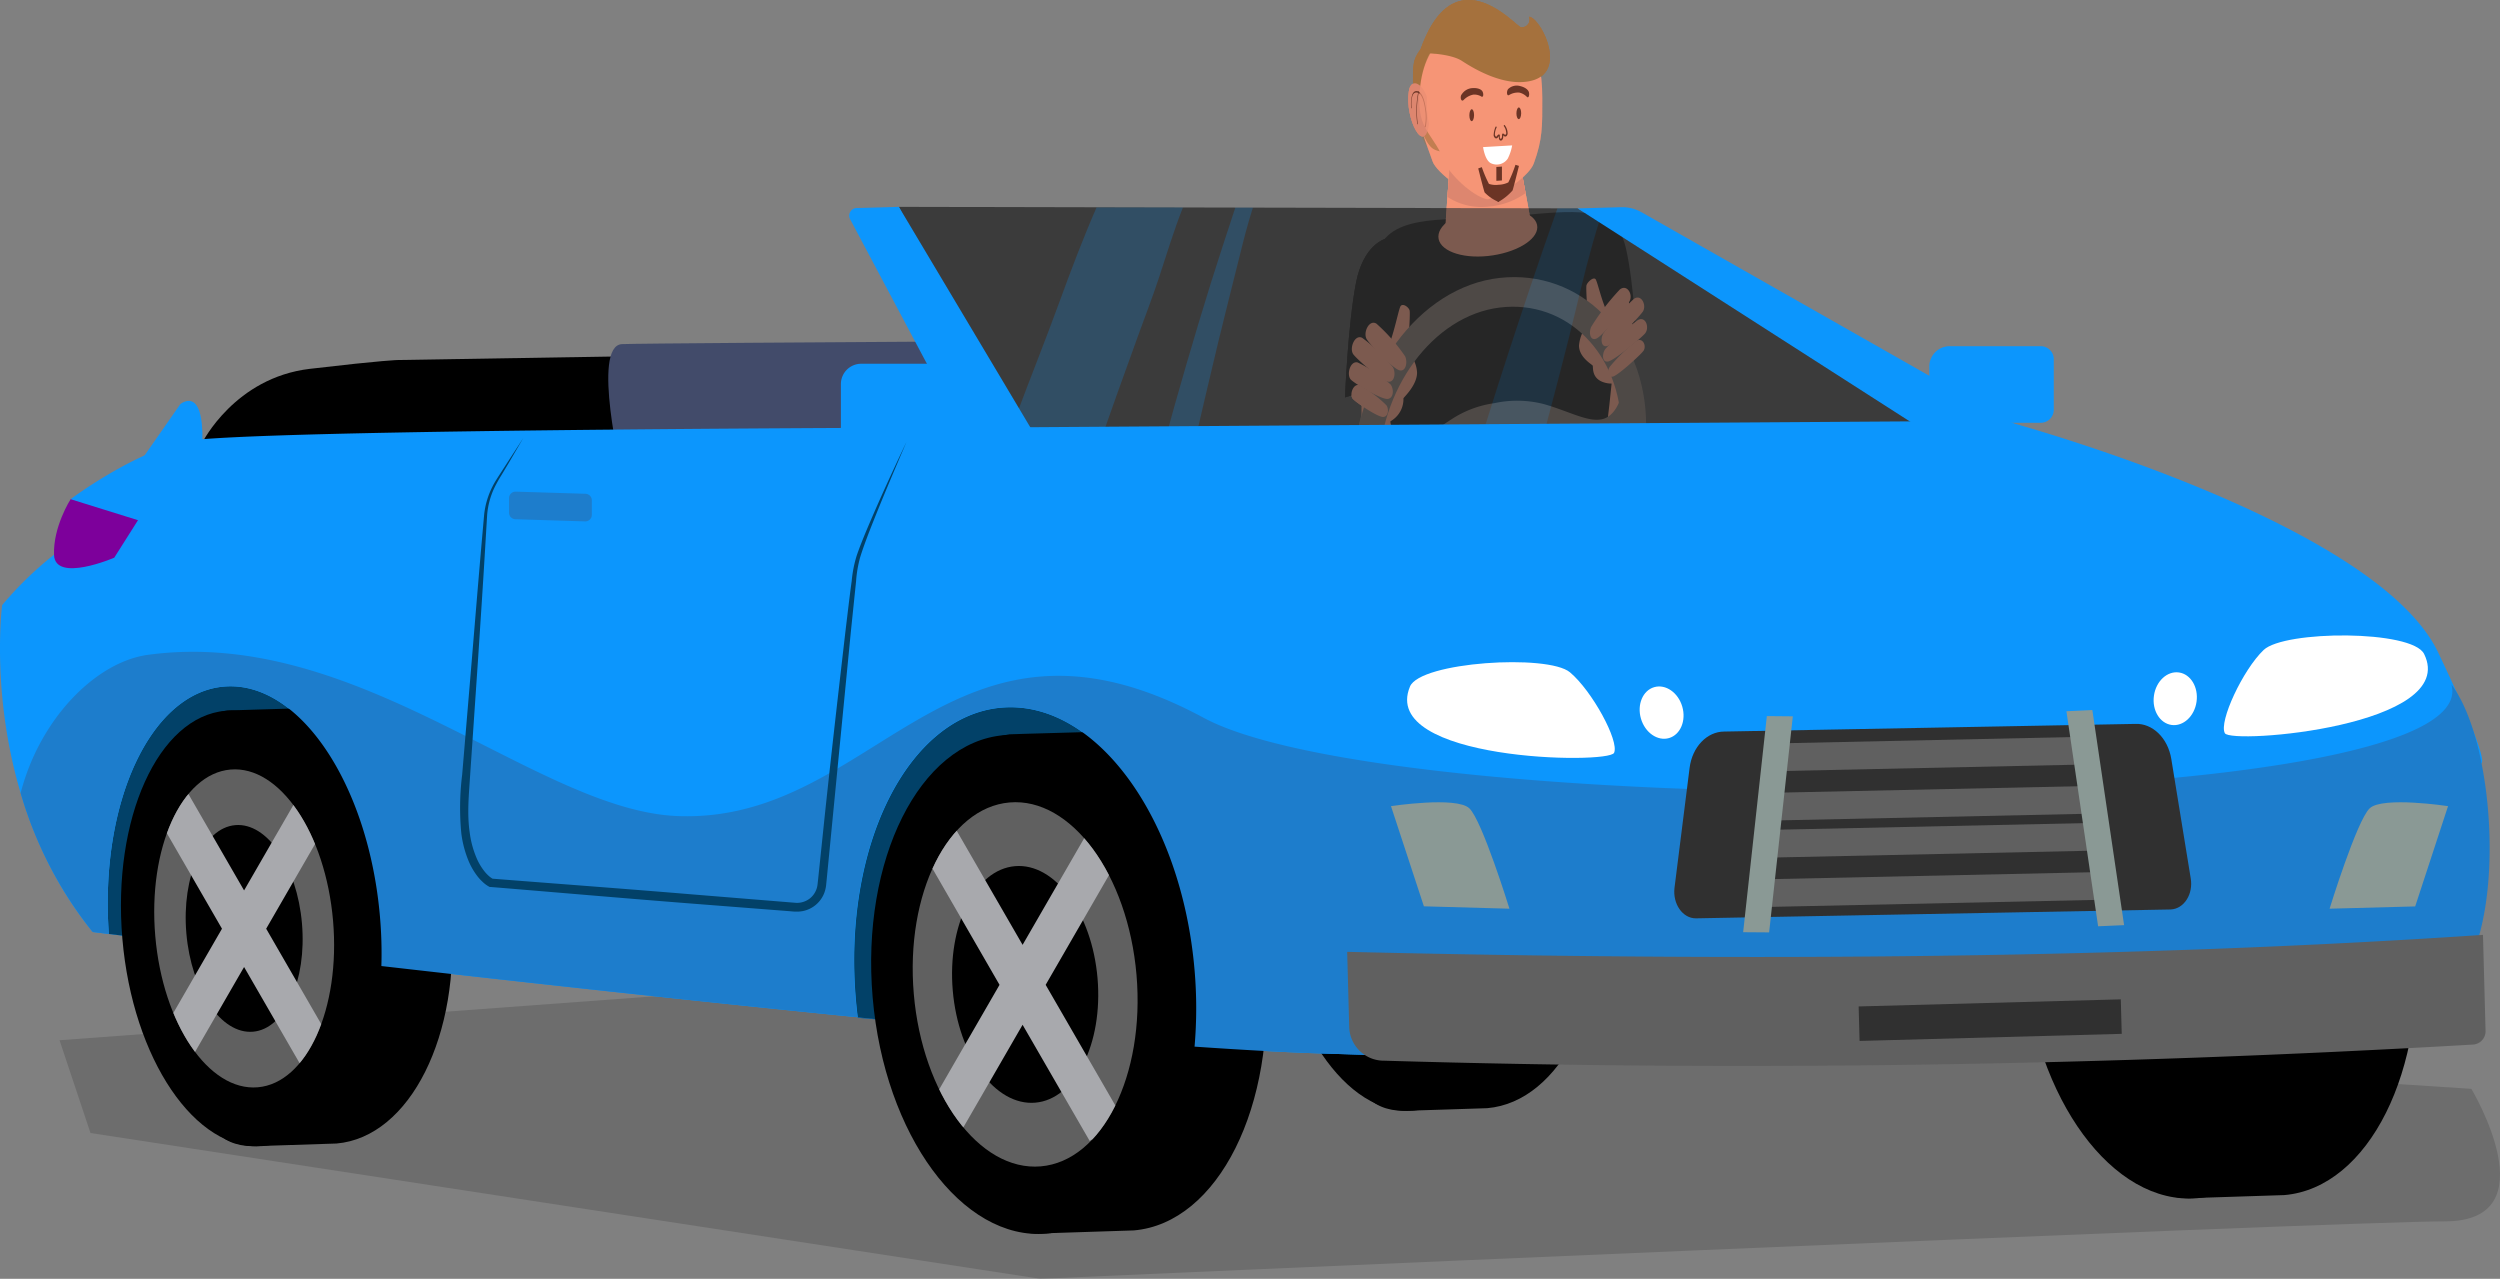 <svg id="Слой_1" data-name="Слой 1" xmlns="http://www.w3.org/2000/svg" xmlns:xlink="http://www.w3.org/1999/xlink" viewBox="0 0 515.82 263.85"><rect x="0" y="0" width="515.82" height="263.85" fill="#808080" stroke="none"/><defs><style>.cls-1{fill:none;}.cls-2{opacity:0.15;}.cls-12,.cls-3{fill:#0c96fd;}.cls-4{fill:#f69576;}.cls-5{fill:#dd866f;}.cls-6{fill:#a5713d;}.cls-7{fill:#6b3425;}.cls-8{fill:#fff;}.cls-9{fill:#72645d;}.cls-10{fill:#424b6a;}.cls-11{fill:#3b3b3b;}.cls-12{opacity:0.21;}.cls-13{opacity:0.35;}.cls-14{fill:#7d009b;}.cls-15{fill:#024168;}.cls-16{fill:#1d7dcc;}.cls-17{fill:#606060;}.cls-18{fill:#8a9995;}.cls-19{fill:#303030;}.cls-20{clip-path:url(#clip-path);}.cls-21{fill:#a8a9ad;}.cls-22{clip-path:url(#clip-path-2);}</style><clipPath id="clip-path"><ellipse class="cls-1" cx="211.5" cy="203.13" rx="23.06" ry="37.68" transform="translate(-16.56 18.79) rotate(-4.9)"/></clipPath><clipPath id="clip-path-2"><ellipse class="cls-1" cx="50.36" cy="191.56" rx="18.41" ry="32.9" transform="translate(-16.16 5) rotate(-4.9)"/></clipPath></defs><title>car</title><path class="cls-2" d="M12.29,214.63,172.7,202.78l337.21,21.88S526.32,252,504.44,252s-289.82,11.85-289.82,11.85L18.67,233.77Z"/><path class="cls-3" d="M400.81,71.4h23a0,0,0,0,1,0,0V83a4.2,4.2,0,0,1-4.2,4.2H400.81a2.68,2.68,0,0,1-2.68-2.68V74.08a2.68,2.68,0,0,1,2.68-2.68Z" transform="translate(821.88 158.63) rotate(180)"/><polygon class="cls-4" points="335.02 89.33 280.96 99.52 280.96 74.35 335.02 66.73 335.02 89.33"/><polygon class="cls-4" points="316.19 47.48 298.04 49.23 299.55 27.86 312.41 27.16 316.19 47.48"/><path class="cls-5" d="M298.65,40.63a12.88,12.88,0,0,0,8.46,2,15.42,15.42,0,0,0,7.66-2.78l-2.36-12.74-12.86.71Z"/><path class="cls-6" d="M299.37,5.75c-2.58,1.12-7.09,3.72-7.67,7.4s.58,14.63,3.74,17.37,19.25-1.43,20-1.77c3.14-1.37,2.65-16.14.57-18.62C313.74,7.35,305.41,3.18,299.37,5.75Z"/><path class="cls-5" d="M290.68,18.83c.6-3.84,5-.55,4.2,6.47C294.06,32.53,289.78,24.53,290.68,18.83Z"/><path class="cls-7" d="M294.06,26.22s0,0-.05,0a.28.28,0,0,1,0-.22,10.24,10.24,0,0,0,0-3.65c-.16-1.09-.58-3-1.53-3.23-.51-.12-.87.11-1.07.7a6.7,6.7,0,0,0-.16,2.32.48.48,0,0,1,0,.22s-.08,0-.09-.1a7.62,7.62,0,0,1,.19-2.62c.23-.7.63-.94,1.18-.81.75.19,1.35,1.45,1.63,3.44a11,11,0,0,1,0,4Z"/><path class="cls-7" d="M292.48,25.68s0,0-.06-.11a20.07,20.07,0,0,1,.22-6.67c0-.07.06-.11.09-.07a.36.36,0,0,1,0,.22,19.43,19.43,0,0,0-.22,6.37.38.38,0,0,1,0,.22S292.48,25.68,292.48,25.68Z"/><path class="cls-7" d="M317.37,24.51a.28.28,0,0,1,0-.21,17.75,17.75,0,0,0-.22-6.08.35.35,0,0,1,0-.21s.07,0,.09.07a18.17,18.17,0,0,1,.21,6.36c0,.07,0,.1-.06.11S317.38,24.55,317.37,24.51Z"/><path class="cls-4" d="M306.08,6.24C299.79,4,292.85,8.72,292.85,21c0,6,1,7.22,2.71,12.26.83,2.47,7.48,7.12,10.34,7.82l.36,0c2.86-1.15,7.3-6.37,8.14-8.87,1.7-5.06,2.7-6.31,2.7-12.08C317.1,8.35,312.36,3.93,306.08,6.24Z"/><path class="cls-6" d="M292.85,10.92s6.21-.06,8.82,1.67c3.16,2.07,8.61,5,13.51,4.23,8.92-1.34,2.59-13.37.29-13.35a1.55,1.55,0,0,1-1.73,2.12C312.59,5.25,299.75-9.79,292.85,10.92Z"/><path class="cls-8" d="M302.93,30.6s.38,2.85,1.73,3.37A2.75,2.75,0,0,0,308,33a9.75,9.75,0,0,0,1-2.8Z"/><path class="cls-7" d="M306,29.23a.29.29,0,0,1-.26-.09,1,1,0,0,1-.17-.67v-.11a.83.83,0,0,0-.2.23.44.44,0,0,1-.43.2.75.75,0,0,1-.43-.66,4.58,4.58,0,0,1,.37-1.7c0-.08.11-.12.17-.08a.18.18,0,0,1,.06.21,3.33,3.33,0,0,0-.35,1.45c.06.29.15.39.23.42s.12,0,.15-.08c.2-.26.34-.38.46-.38s.14.06.17.13a.8.8,0,0,1,0,.28.76.76,0,0,0,.09.46s.08,0,.17,0,.2-.23.2-.58a.71.71,0,0,1,.06-.4.18.18,0,0,1,.14-.08c.12,0,.17.1.26.16s.23.17.34.06a.44.44,0,0,0,.06-.36,2.61,2.61,0,0,0-.46-1.3c-.06,0-.06-.14,0-.21a.13.13,0,0,1,.18-.05,2.83,2.83,0,0,1,.57,1.54.93.93,0,0,1-.14.62.42.42,0,0,1-.69,0l-.06-.07v.07c0,.29,0,.82-.43,1Zm-.4-.87Z"/><path class="cls-7" d="M300.61,22.78c.27,0,.49.53.49,1.21s-.22,1.24-.49,1.25-.49-.53-.49-1.21S300.34,22.79,300.61,22.78Z"/><path class="cls-7" d="M298.9,20.86a3.83,3.83,0,0,1,2-1.09,2.82,2.82,0,0,1,1.72.43c.35.1.41-.52.2-1s-.92-.87-2.12-.79a2.76,2.76,0,0,0-2.19,1.28C298.13,20.13,298.39,21.43,298.9,20.86Z"/><path class="cls-7" d="M310.32,22.41c.27,0,.49.52.49,1.19s-.22,1.21-.49,1.23-.49-.52-.49-1.19S310.05,22.43,310.32,22.41Z"/><path class="cls-7" d="M308.37,19.83a3.34,3.34,0,0,1,2.1-.47,3.06,3.06,0,0,1,1.57.93c.32.19.49-.39.39-.92s-.72-1.1-1.9-1.38a2.55,2.55,0,0,0-2.35.57C307.76,18.93,307.77,20.22,308.37,19.83Z"/><path class="cls-7" d="M309.63,34.28a29.8,29.8,0,0,1-1.46,3.63,5.08,5.08,0,0,1-2.05.49,4.68,4.68,0,0,1-2-.18,25.79,25.79,0,0,1-1.46-3.46l-.75.27S303,39.59,303.19,40A8.57,8.57,0,0,0,306,41.83v.07l.14,0,.15,0V41.8a11,11,0,0,0,2.79-2.29c.17-.4,1.32-5.07,1.32-5.07Z"/><polygon class="cls-7" points="306.84 37.47 305.69 37.56 305.69 34.69 306.84 34.61 306.84 37.47"/><path class="cls-4" d="M317.19,46.88c0,2.69-4.57,5.35-10.2,5.94s-10.21-1.2-10.21-4,4.57-5.46,10.21-5.94S317.19,44.19,317.19,46.88Z"/><path d="M287.58,49c5.42.42,6,5,6.61,8s.58,19.59.58,19.59L277.51,82s.58-15.11,2.3-23.82C281.24,51.06,285.28,48.79,287.58,49Z"/><path d="M327.7,44.24c-5.42,1.37-6,5.78-6.61,8.83s-.58,18.79-.58,18.79h17.25s-.57-13.29-2.3-20.71C334,45,330,43.67,327.7,44.24Z"/><path class="cls-4" d="M326.17,57.17c-.37-.79-1.74.45-1.94,1.13s.39,7.89.39,7.89a8.08,8.08,0,0,0-1.94,4.55c0,2.44,2.66,3.88,2.82,4.14s-.32,2.57,2.21,3.44,4.56-.37,4.76-2-4.2-12.67-4.91-14.79S326.49,57.84,326.17,57.17Z"/><path class="cls-4" d="M288.9,63.32c.37-.94,1.74,0,1.94.73s-.4,8.54-.4,8.54a6.43,6.43,0,0,1,1.94,4.29c0,2.57-2.65,5-2.81,5.3a5.23,5.23,0,0,1-2.22,4.45c-2.53,1.81-4.55,1.17-4.75-.56s4.2-15.17,4.91-17.67S288.58,64.13,288.9,63.32Z"/><path class="cls-9" d="M332.29,90.18l-.43-7.93s-.95,3.77-3.76,4.28-6.3-1.64-11.25-3.14a20.26,20.26,0,0,0-9.85-.2,20,20,0,0,0-8.38,3.29c-4.95,3.32-8.44,6.87-11.25,7.38s-3.76-3.29-3.76-3.29l-.43,8.91Z"/><path class="cls-9" d="M284.19,99.29c0-.57,0-1.14,0-1.72,0-17.17,10.72-32.44,23.93-34.12S332,73.06,332,88.66c0,.53,0,1.06,0,1.58l4.94-.94c0-.51,0-1,0-1.55,0-18.62-12.92-32.24-28.86-30.41s-28.86,20.25-28.86,41.14q0,.88,0,1.74Z"/><path class="cls-4" d="M284,66.78a36.4,36.4,0,0,1,5.91,6.73c.55,1.14.2,3.18-1.11,2.91S282.82,71.31,282,70,282.46,65.84,284,66.78Z"/><path class="cls-4" d="M281.05,69.7a33.82,33.82,0,0,1,6.34,6.06c.63,1.07.39,3.13-.94,3s-6.28-4.44-7.2-5.62S279.48,68.92,281.05,69.7Z"/><path class="cls-4" d="M280.14,74.79a28.93,28.93,0,0,1,6.76,4.52c.72.89.71,2.86-.59,3s-6.55-3-7.55-3.94S278.54,74.36,280.14,74.79Z"/><path class="cls-4" d="M280.54,79.49a24.93,24.93,0,0,1,5.51,4.12c.56.78.43,2.4-.69,2.42s-5.41-2.87-6.21-3.7S279.2,79,280.54,79.49Z"/><path class="cls-4" d="M331.1,59.19a47.63,47.63,0,0,0-5.9,7.7c-.56,1.22-.2,3,1.11,2.4s5.94-6.27,6.77-7.64S332.61,58,331.1,59.19Z"/><path class="cls-4" d="M334,61.12a45.9,45.9,0,0,0-6.35,7.18c-.62,1.16-.39,3,.94,2.5s6.29-5.75,7.2-7S335.59,60,334,61.12Z"/><path class="cls-4" d="M334.93,65.46a41.5,41.5,0,0,0-6.77,6c-.72,1-.71,2.85.6,2.57s6.54-4.61,7.55-5.73S336.53,64.65,334.93,65.46Z"/><path class="cls-4" d="M334.53,69.78A36.9,36.9,0,0,0,329,75.14c-.56.88-.43,2.33.69,2s5.41-4.24,6.21-5.22S335.86,69,334.53,69.78Z"/><polygon class="cls-4" points="335.02 89.33 280.96 99.52 280.96 74.35 335.02 66.73 335.02 89.33"/><path d="M284.13,53c1.3-8.81,13.8-7.58,22.71-8s20.7-2.86,25.3.53S331.28,90,331.28,90L289,98S282.11,66.69,284.13,53Z"/><polygon class="cls-4" points="316.19 47.48 298.04 49.23 299.55 27.86 312.41 27.16 316.19 47.48"/><path class="cls-5" d="M298.65,40.63a12.88,12.88,0,0,0,8.46,2,15.42,15.42,0,0,0,7.66-2.78l-2.36-12.74-12.86.71Z"/><path class="cls-6" d="M299.37,5.75c-2.58,1.12-7.09,3.72-7.67,7.4s.58,14.63,3.74,17.37,19.25-1.43,20-1.77c3.14-1.37,2.65-16.14.57-18.62C313.74,7.35,305.41,3.18,299.37,5.75Z"/><path class="cls-5" d="M290.68,18.83c.6-3.84,5-.55,4.2,6.47C294.06,32.53,289.78,24.53,290.68,18.83Z"/><path class="cls-7" d="M294.06,26.22s0,0-.05,0a.28.28,0,0,1,0-.22,10.24,10.24,0,0,0,0-3.65c-.16-1.09-.58-3-1.53-3.23-.51-.12-.87.11-1.07.7a6.7,6.7,0,0,0-.16,2.32.48.48,0,0,1,0,.22s-.08,0-.09-.1a7.62,7.62,0,0,1,.19-2.62c.23-.7.63-.94,1.18-.81.75.19,1.35,1.45,1.63,3.44a11,11,0,0,1,0,4Z"/><path class="cls-7" d="M292.48,25.68s0,0-.06-.11a20.07,20.07,0,0,1,.22-6.67c0-.07.06-.11.09-.07a.36.36,0,0,1,0,.22,19.43,19.43,0,0,0-.22,6.37.38.38,0,0,1,0,.22S292.48,25.68,292.48,25.68Z"/><path class="cls-4" d="M307,6.24C300.17,4,292.85,8.72,292.85,21c0,6,3.28,7.22,5.12,12.26.91,2.47,5.7,7.12,8.79,7.82l.38,0c3.09-1.15,8.42-4.87,9.33-7.37,1.84-5.06,1.75-7.67,1.75-13.44C318.22,8.49,313.73,3.93,307,6.24Z"/><path class="cls-6" d="M292.85,10.92s6.21-.06,8.82,1.67c3.16,2.07,8.61,5,13.51,4.23,8.92-1.34,2.59-13.37.29-13.35a1.55,1.55,0,0,1-1.73,2.12C312.59,5.25,299.75-9.79,292.85,10.92Z"/><path class="cls-8" d="M306,30.35s.38,2.86,1.73,3.38a2.74,2.74,0,0,0,3.36-1A9.75,9.75,0,0,0,312,30Z"/><path class="cls-7" d="M309.68,29a.31.31,0,0,1-.26-.1,1,1,0,0,1-.17-.67v-.1a.62.62,0,0,0-.2.22.47.47,0,0,1-.43.21.77.77,0,0,1-.44-.66,4.82,4.82,0,0,1,.38-1.71.13.13,0,0,1,.17-.08.18.18,0,0,1,.06.21,3.38,3.38,0,0,0-.35,1.46c.06.28.15.38.23.41s.12,0,.15-.08c.2-.26.34-.37.46-.38a.24.24,0,0,1,.17.13.83.83,0,0,1,0,.29.86.86,0,0,0,.08.46s.09,0,.18,0,.2-.23.2-.59a.67.67,0,0,1,.06-.39.17.17,0,0,1,.14-.08c.11,0,.17.09.26.16s.23.17.34,0a.42.42,0,0,0,.06-.36,2.61,2.61,0,0,0-.46-1.3c-.06,0-.06-.14,0-.21s.12-.08.17,0a2.73,2.73,0,0,1,.58,1.54.9.9,0,0,1-.14.61.42.42,0,0,1-.69,0l-.06-.07V28c0,.28,0,.82-.43,1Zm-.4-.88Z"/><path class="cls-7" d="M303.66,22.54c.27,0,.48.52.48,1.2s-.21,1.24-.48,1.26-.49-.53-.49-1.21S303.39,22.55,303.66,22.54Z"/><path class="cls-7" d="M302,20.62a3.77,3.77,0,0,1,2-1.1,2.88,2.88,0,0,1,1.72.44c.35.09.4-.52.2-1s-.92-.86-2.12-.78a2.78,2.78,0,0,0-2.19,1.27C301.18,19.88,301.43,21.18,302,20.62Z"/><path class="cls-7" d="M313.37,22.17c.27,0,.49.52.49,1.18s-.22,1.22-.49,1.23-.49-.51-.49-1.18S313.1,22.18,313.37,22.17Z"/><path class="cls-7" d="M311.42,19.58a3.46,3.46,0,0,1,2.09-.47,3.19,3.19,0,0,1,1.58.93c.32.19.49-.38.39-.92s-.72-1.1-1.9-1.38a2.56,2.56,0,0,0-2.35.58C310.81,18.68,310.82,20,311.42,19.58Z"/><path class="cls-7" d="M312.68,34a27.92,27.92,0,0,1-1.47,3.63,4.8,4.8,0,0,1-2,.49,4.5,4.5,0,0,1-2-.18,25.4,25.4,0,0,1-1.47-3.45l-.74.26s1.15,4.57,1.32,4.95A8.57,8.57,0,0,0,309,41.58v.08l.14,0h.15v-.07a11.25,11.25,0,0,0,2.79-2.29c.17-.41,1.32-5.07,1.32-5.07Z"/><polygon class="cls-7" points="309.89 37.23 308.74 37.31 308.74 34.45 309.89 34.37 309.89 37.23"/><path class="cls-4" d="M317.19,46.88c0,2.69-4.57,5.35-10.2,5.94s-10.21-1.2-10.21-4,4.57-5.46,10.21-5.94S317.19,44.19,317.19,46.88Z"/><path d="M287.58,49c5.42.42,6,5,6.61,8s.58,19.59.58,19.59L277.51,82s.58-15.11,2.3-23.82C281.24,51.06,285.28,48.79,287.58,49Z"/><path class="cls-4" d="M329.28,57.72c-.37-.79-1.74.44-1.94,1.13s.39,7.89.39,7.89a8.08,8.08,0,0,0-1.94,4.55c0,2.44,2.66,3.88,2.82,4.14s-.32,2.57,2.21,3.43,4.56-.36,4.76-2-4.2-12.67-4.91-14.79S329.6,58.39,329.28,57.72Z"/><path class="cls-4" d="M288.9,63.32c.37-.94,1.74,0,1.94.73s-.4,8.54-.4,8.54a6.43,6.43,0,0,1,1.94,4.29c0,2.57-2.65,5-2.81,5.3a5.23,5.23,0,0,1-2.22,4.45c-2.53,1.81-4.55,1.17-4.75-.56s4.2-15.17,4.91-17.67S288.58,64.13,288.9,63.32Z"/><path class="cls-9" d="M334.77,90.18l-.45-7.93s-1,3.77-3.94,4.28-6.59-1.64-11.78-3.14a22.12,22.12,0,0,0-10.3-.2,21.42,21.42,0,0,0-8.77,3.29c-5.18,3.32-8.83,6.87-11.78,7.38s-3.94-3.29-3.94-3.29l-.44,8.91Z"/><path class="cls-9" d="M284.42,99.29c0-.57,0-1.14,0-1.72,0-17.17,11.22-32.44,25.05-34.12s25.05,9.61,25.05,25.21c0,.53,0,1.06-.05,1.58l5.17-.94c0-.51,0-1,0-1.55,0-18.62-13.53-32.24-30.21-30.41s-30.21,20.25-30.21,41.14q0,.88,0,1.74Z"/><path class="cls-4" d="M284,66.78a36.4,36.4,0,0,1,5.91,6.73c.55,1.14.2,3.18-1.11,2.91S282.82,71.31,282,70,282.46,65.84,284,66.78Z"/><path class="cls-4" d="M281.05,69.7a33.82,33.82,0,0,1,6.34,6.06c.63,1.07.39,3.13-.94,3s-6.28-4.44-7.2-5.62S279.48,68.92,281.05,69.7Z"/><path class="cls-4" d="M280.14,74.79a28.93,28.93,0,0,1,6.76,4.52c.72.89.71,2.86-.59,3s-6.55-3-7.55-3.94S278.54,74.36,280.14,74.79Z"/><path class="cls-4" d="M280.54,79.49a24.93,24.93,0,0,1,5.51,4.12c.56.78.43,2.4-.69,2.42s-5.41-2.87-6.21-3.7S279.2,79,280.54,79.49Z"/><path class="cls-4" d="M334.21,59.74a47.63,47.63,0,0,0-5.9,7.7c-.56,1.22-.2,3,1.11,2.4s5.94-6.27,6.77-7.64S335.72,58.52,334.21,59.74Z"/><path class="cls-4" d="M337.13,61.66a46.42,46.42,0,0,0-6.35,7.19c-.62,1.16-.39,3,.94,2.5s6.29-5.75,7.2-7S338.7,60.58,337.13,61.66Z"/><path class="cls-4" d="M338,66a41.92,41.92,0,0,0-6.77,6c-.72,1-.71,2.86.6,2.58s6.54-4.61,7.55-5.73S339.64,65.2,338,66Z"/><path class="cls-4" d="M337.64,70.33a36.42,36.42,0,0,0-5.51,5.36c-.56.88-.43,2.33.69,2s5.41-4.24,6.21-5.22S339,69.55,337.64,70.33Z"/><path d="M498.39,192.46c2.43,28.4-9.68,52.63-27.06,54.12-.62,0-19.13.64-19.75.64-16.65-.15-13.78-22-16.13-49.37-2.37-27.77-6.55-51.18,10.21-53.62.38-.06,16.47-.47,16.86-.5C479.9,142.24,496,164.06,498.39,192.46Z"/><path d="M330.48,181.4c2.12,24.79-8.46,45.95-23.63,47.25-.54,0-16.7.56-17.24.55-14.54-.13-12-19.19-14.08-43.09-2.07-24.24-5.72-44.68,8.91-46.81.34-.05,14.38-.41,14.72-.44C314.33,137.56,328.35,156.61,330.48,181.4Z"/><ellipse cx="287.78" cy="184.27" rx="25.22" ry="45.07" transform="translate(-14.67 25.23) rotate(-4.9)"/><ellipse cx="448.92" cy="195.84" rx="31.58" ry="51.61" transform="translate(-15.07 39.02) rotate(-4.9)"/><path d="M41.76,91.29S48.44,77.92,63.94,76.1s18.22-1.82,18.22-1.82l111.19-1.82,14.28,22.78Z"/><path class="cls-10" d="M128.34,98s-6.38-26.73,0-27S277.51,70,277.51,70l29.16,29.46Z"/><polygon class="cls-11" points="207.78 88.18 185.46 42.68 325.51 42.99 400.09 86.13 396.44 90.68 208.24 92.51 207.78 88.18"/><path class="cls-12" d="M226.58,92.33q1.95-5.55,3.93-11.1,2.16-6,4.35-12.07c1.41-3.89,2.91-7.76,4.21-11.69,1.61-4.89,3.1-9.85,5-14.66l-17.83,0c-2.81,6.44-5.29,13-7.7,19.62-2.87,7.86-6,15.64-8.92,23.48-.54,1.41-1,2.82-1.58,4.23l.25,2.41Z"/><path class="cls-12" d="M325.06,64.19c1.5-6.23,3-12.48,4.94-18.6L325.51,43h-4.17q-3,8.48-5.86,17Q311,73.3,306.8,86.68l-1.53,4.89,12.78-.13C320.42,82.36,322.87,73.32,325.06,64.19Z"/><path class="cls-12" d="M251.33,70.7c1.44-5.94,2.94-11.86,4.42-17.79.83-3.38,1.7-6.75,2.76-10.07h-3.63q-2.55,7.68-5,15.41-5.25,16.89-9.9,34l6.3-.06Q248.77,81.4,251.33,70.7Z"/><g class="cls-13"><polygon class="cls-4" points="335.02 89.33 280.96 99.52 280.96 74.35 335.02 66.73 335.02 89.33"/><polygon class="cls-4" points="316.19 47.48 298.04 49.23 299.55 27.86 312.41 27.16 316.19 47.48"/><path class="cls-5" d="M298.65,40.63a12.88,12.88,0,0,0,8.46,2,15.42,15.42,0,0,0,7.66-2.78l-2.36-12.74-12.86.71Z"/><path class="cls-6" d="M299.37,5.75c-2.58,1.12-7.09,3.72-7.67,7.4s.14,15,3.3,17.72,19.69-1.78,20.47-2.12c3.14-1.37,2.65-16.14.57-18.62C313.74,7.35,305.41,3.18,299.37,5.75Z"/><path class="cls-5" d="M290.68,18.83c.6-3.84,5-.55,4.2,6.47C294.06,32.53,289.78,24.53,290.68,18.83Z"/><path class="cls-7" d="M294.06,26.22s0,0-.05,0a.28.28,0,0,1,0-.22,10.24,10.24,0,0,0,0-3.65c-.16-1.09-.58-3-1.53-3.23-.51-.12-.87.11-1.07.7a6.7,6.7,0,0,0-.16,2.32.48.48,0,0,1,0,.22s-.08,0-.09-.1a7.62,7.62,0,0,1,.19-2.62c.23-.7.63-.94,1.18-.81.75.19,1.35,1.45,1.63,3.44a11,11,0,0,1,0,4Z"/><path class="cls-7" d="M292.48,25.68s0,0-.06-.11a20.07,20.07,0,0,1,.22-6.67c0-.07.06-.11.09-.07a.36.36,0,0,1,0,.22,19.43,19.43,0,0,0-.22,6.37.38.38,0,0,1,0,.22S292.48,25.68,292.48,25.68Z"/><path class="cls-7" d="M317.37,24.51a.28.28,0,0,1,0-.21,17.75,17.75,0,0,0-.22-6.08.35.35,0,0,1,0-.21s.07,0,.09.07a18.17,18.17,0,0,1,.21,6.36c0,.07,0,.1-.06.11S317.38,24.55,317.37,24.51Z"/><path class="cls-4" d="M306.08,6.24C299.79,4,292.85,8.72,292.85,21c0,6,1,7.22,2.71,12.26.83,2.47,7.48,7.12,10.34,7.82l.36,0c2.86-1.15,7.3-6.37,8.14-8.87,1.7-5.06,2.7-6.31,2.7-12.08C317.1,8.35,312.36,3.93,306.08,6.24Z"/><path class="cls-6" d="M292.85,10.92s6.21-.06,8.82,1.67c3.16,2.07,8.61,5,13.51,4.23,8.92-1.34,2.59-13.37.29-13.35a1.55,1.55,0,0,1-1.73,2.12C312.59,5.25,299.75-9.79,292.85,10.92Z"/><path class="cls-8" d="M302.93,30.6s.38,2.85,1.73,3.37A2.75,2.75,0,0,0,308,33a9.75,9.75,0,0,0,1-2.8Z"/><path class="cls-7" d="M306,29.23a.29.29,0,0,1-.26-.09,1,1,0,0,1-.17-.67v-.11a.83.83,0,0,0-.2.23.44.44,0,0,1-.43.2.75.75,0,0,1-.43-.66,4.58,4.58,0,0,1,.37-1.7c0-.08.11-.12.17-.08a.18.18,0,0,1,.06.21,3.33,3.33,0,0,0-.35,1.45c.06.29.15.39.23.42s.12,0,.15-.08c.2-.26.34-.38.46-.38s.14.06.17.13a.8.8,0,0,1,0,.28.76.76,0,0,0,.09.46s.08,0,.17,0,.2-.23.2-.58a.71.71,0,0,1,.06-.4.18.18,0,0,1,.14-.08c.12,0,.17.1.26.16s.23.17.34.06a.44.44,0,0,0,.06-.36,2.61,2.61,0,0,0-.46-1.3c-.06,0-.06-.14,0-.21a.13.13,0,0,1,.18-.05,2.83,2.83,0,0,1,.57,1.54.93.93,0,0,1-.14.62.42.42,0,0,1-.69,0l-.06-.07v.07c0,.29,0,.82-.43,1Zm-.4-.87Z"/><path class="cls-7" d="M300.61,22.78c.27,0,.49.53.49,1.21s-.22,1.24-.49,1.25-.49-.53-.49-1.21S300.34,22.79,300.61,22.78Z"/><path class="cls-7" d="M298.9,20.86a3.83,3.83,0,0,1,2-1.09,2.82,2.82,0,0,1,1.72.43c.35.1.41-.52.2-1s-.92-.87-2.12-.79a2.76,2.76,0,0,0-2.19,1.28C298.13,20.13,298.39,21.43,298.9,20.86Z"/><path class="cls-7" d="M310.32,22.41c.27,0,.49.52.49,1.19s-.22,1.21-.49,1.23-.49-.52-.49-1.19S310.05,22.43,310.32,22.41Z"/><path class="cls-7" d="M308.37,19.83a3.34,3.34,0,0,1,2.1-.47,3.06,3.06,0,0,1,1.57.93c.32.19.49-.39.39-.92s-.72-1.1-1.9-1.38a2.55,2.55,0,0,0-2.35.57C307.76,18.93,307.77,20.22,308.37,19.83Z"/><path class="cls-7" d="M309.63,34.28a29.8,29.8,0,0,1-1.46,3.63,5.08,5.08,0,0,1-2.05.49,4.68,4.68,0,0,1-2-.18,25.79,25.79,0,0,1-1.46-3.46l-.75.27S303,39.59,303.19,40A8.57,8.57,0,0,0,306,41.83v.07l.14,0,.15,0V41.8a11,11,0,0,0,2.79-2.29c.17-.4,1.32-5.07,1.32-5.07Z"/><polygon class="cls-7" points="306.84 37.47 305.69 37.56 305.69 34.69 306.84 34.61 306.84 37.47"/><path class="cls-4" d="M317.19,46.88c0,2.69-4.57,5.35-10.2,5.94s-10.21-1.2-10.21-4,4.57-5.46,10.21-5.94S317.19,44.19,317.19,46.88Z"/><path d="M287.58,49c5.42.42,6,5,6.61,8s.58,19.59.58,19.59L277.51,82s.58-15.11,2.3-23.82C281.24,51.06,285.28,48.79,287.58,49Z"/><path d="M327.7,44.24c-5.42,1.37-6,5.78-6.61,8.83s-.58,18.79-.58,18.79h17.25s-.57-13.29-2.3-20.71C334,45,330,43.67,327.7,44.24Z"/><path class="cls-4" d="M326.17,57.17c-.37-.79-1.74.45-1.94,1.13s.39,7.89.39,7.89a8.08,8.08,0,0,0-1.94,4.55c0,2.44,2.66,3.88,2.82,4.14s-.32,2.57,2.21,3.44,4.56-.37,4.76-2-4.2-12.67-4.91-14.79S326.49,57.84,326.17,57.17Z"/><path class="cls-4" d="M288.9,63.32c.37-.94,1.74,0,1.94.73s-.4,8.54-.4,8.54a6.43,6.43,0,0,1,1.94,4.29c0,2.57-2.65,5-2.81,5.3a5.23,5.23,0,0,1-2.22,4.45c-2.53,1.81-4.55,1.17-4.75-.56s4.2-15.17,4.91-17.67S288.58,64.13,288.9,63.32Z"/><path class="cls-9" d="M332.29,90.18l-.43-7.93s-.95,3.77-3.76,4.28-6.3-1.64-11.25-3.14a20.26,20.26,0,0,0-9.85-.2,20,20,0,0,0-8.38,3.29c-4.95,3.32-8.44,6.87-11.25,7.38s-3.76-3.29-3.76-3.29l-.43,8.91Z"/><path class="cls-9" d="M284.19,99.29c0-.57,0-1.14,0-1.72,0-17.17,10.72-32.44,23.93-34.12S332,73.06,332,88.66c0,.53,0,1.06,0,1.58l4.94-.94c0-.51,0-1,0-1.55,0-18.62-12.92-32.24-28.86-30.41s-28.86,20.25-28.86,41.14q0,.88,0,1.74Z"/><path class="cls-4" d="M284,66.78a36.4,36.4,0,0,1,5.91,6.73c.55,1.14.2,3.18-1.11,2.91S282.82,71.31,282,70,282.46,65.84,284,66.78Z"/><path class="cls-4" d="M281.05,69.7a33.82,33.82,0,0,1,6.34,6.06c.63,1.07.39,3.13-.94,3s-6.28-4.44-7.2-5.62S279.48,68.92,281.05,69.7Z"/><path class="cls-4" d="M280.14,74.79a28.93,28.93,0,0,1,6.76,4.52c.72.89.71,2.86-.59,3s-6.55-3-7.55-3.94S278.54,74.36,280.14,74.79Z"/><path class="cls-4" d="M280.54,79.49a24.93,24.93,0,0,1,5.51,4.12c.56.78.43,2.4-.69,2.42s-5.41-2.87-6.21-3.7S279.2,79,280.54,79.49Z"/><path class="cls-4" d="M331.1,59.19a47.63,47.63,0,0,0-5.9,7.7c-.56,1.22-.2,3,1.11,2.4s5.94-6.27,6.77-7.64S332.61,58,331.1,59.19Z"/><path class="cls-4" d="M334,61.12a45.9,45.9,0,0,0-6.35,7.18c-.62,1.16-.39,3,.94,2.5s6.29-5.75,7.2-7S335.59,60,334,61.12Z"/><path class="cls-4" d="M334.93,65.46a41.5,41.5,0,0,0-6.77,6c-.72,1-.71,2.85.6,2.57s6.54-4.61,7.55-5.73S336.53,64.65,334.93,65.46Z"/><path class="cls-4" d="M334.53,69.78A36.9,36.9,0,0,0,329,75.14c-.56.88-.43,2.33.69,2s5.41-4.24,6.21-5.22S335.86,69,334.53,69.78Z"/><polygon class="cls-4" points="335.02 89.33 280.96 99.52 280.96 74.35 335.02 66.73 335.02 89.33"/><path d="M284.13,53c1.3-8.81,13.8-7.58,22.71-8s20.7-2.86,25.3.53S331.28,90,331.28,90L289,98S282.11,66.69,284.13,53Z"/><polygon class="cls-4" points="316.19 47.48 298.04 49.23 299.55 27.86 312.41 27.16 316.19 47.48"/><path class="cls-5" d="M298.65,40.63a12.88,12.88,0,0,0,8.46,2,15.42,15.42,0,0,0,7.66-2.78l-2.36-12.74-12.86.71Z"/><path class="cls-5" d="M290.68,18.83c.6-3.84,5-.55,4.2,6.47C294.06,32.53,289.78,24.53,290.68,18.83Z"/><path class="cls-7" d="M294.06,26.22s0,0-.05,0a.28.28,0,0,1,0-.22,10.24,10.24,0,0,0,0-3.65c-.16-1.09-.58-3-1.53-3.23-.51-.12-.87.11-1.07.7a6.7,6.7,0,0,0-.16,2.32.48.48,0,0,1,0,.22s-.08,0-.09-.1a7.62,7.62,0,0,1,.19-2.62c.23-.7.63-.94,1.18-.81.75.19,1.35,1.45,1.63,3.44a11,11,0,0,1,0,4Z"/><path class="cls-7" d="M292.48,25.68s0,0-.06-.11a20.07,20.07,0,0,1,.22-6.67c0-.07.06-.11.09-.07a.36.36,0,0,1,0,.22,19.43,19.43,0,0,0-.22,6.37.38.38,0,0,1,0,.22S292.48,25.68,292.48,25.68Z"/><path class="cls-4" d="M307,6.24C300.17,4,294.39,8.67,294.39,21c0,6,1.74,7.27,3.58,12.31.91,2.47,5.7,7.12,8.79,7.82l.38,0c3.09-1.15,8.42-4.87,9.33-7.37,1.84-5.06,1.75-7.67,1.75-13.44C318.22,8.49,313.73,3.93,307,6.24Z"/><path class="cls-6" d="M292.85,10.92s6.21-.06,8.82,1.67c3.16,2.07,8.61,5,13.51,4.23,8.92-1.34,2.59-13.37.29-13.35a1.55,1.55,0,0,1-1.73,2.12C312.59,5.25,299.75-9.79,292.85,10.92Z"/><path class="cls-8" d="M306,30.35s.38,2.86,1.73,3.38a2.74,2.74,0,0,0,3.36-1A9.75,9.75,0,0,0,312,30Z"/><path class="cls-7" d="M309.68,29a.31.31,0,0,1-.26-.1,1,1,0,0,1-.17-.67v-.1a.62.62,0,0,0-.2.22.47.47,0,0,1-.43.21.77.77,0,0,1-.44-.66,4.82,4.82,0,0,1,.38-1.71.13.13,0,0,1,.17-.08.18.18,0,0,1,.06.21,3.38,3.38,0,0,0-.35,1.46c.06.28.15.38.23.41s.12,0,.15-.08c.2-.26.34-.37.46-.38a.24.24,0,0,1,.17.13.83.83,0,0,1,0,.29.86.86,0,0,0,.08.46s.09,0,.18,0,.2-.23.2-.59a.67.67,0,0,1,.06-.39.17.17,0,0,1,.14-.08c.11,0,.17.09.26.16s.23.17.34,0a.42.42,0,0,0,.06-.36,2.61,2.61,0,0,0-.46-1.3c-.06,0-.06-.14,0-.21s.12-.08.17,0a2.73,2.73,0,0,1,.58,1.54.9.9,0,0,1-.14.61.42.42,0,0,1-.69,0l-.06-.07V28c0,.28,0,.82-.43,1Zm-.4-.88Z"/><path class="cls-7" d="M303.66,22.54c.27,0,.48.52.48,1.2s-.21,1.24-.48,1.26-.49-.53-.49-1.21S303.39,22.55,303.66,22.54Z"/><path class="cls-7" d="M302,20.62a3.77,3.77,0,0,1,2-1.1,2.88,2.88,0,0,1,1.72.44c.35.09.4-.52.2-1s-.92-.86-2.12-.78a2.78,2.78,0,0,0-2.19,1.27C301.18,19.88,301.43,21.18,302,20.62Z"/><path class="cls-7" d="M313.37,22.17c.27,0,.49.52.49,1.18s-.22,1.22-.49,1.23-.49-.51-.49-1.18S313.1,22.18,313.37,22.17Z"/><path class="cls-7" d="M311.42,19.58a3.46,3.46,0,0,1,2.09-.47,3.19,3.19,0,0,1,1.58.93c.32.19.49-.38.39-.92s-.72-1.1-1.9-1.38a2.56,2.56,0,0,0-2.35.58C310.81,18.68,310.82,20,311.42,19.58Z"/><path class="cls-7" d="M312.68,34a27.92,27.92,0,0,1-1.47,3.63,4.8,4.8,0,0,1-2,.49,4.5,4.5,0,0,1-2-.18,25.4,25.4,0,0,1-1.47-3.45l-.74.26s1.15,4.57,1.32,4.95A8.57,8.57,0,0,0,309,41.58v.08l.14,0h.15v-.07a11.25,11.25,0,0,0,2.79-2.29c.17-.41,1.32-5.07,1.32-5.07Z"/><polygon class="cls-7" points="309.89 37.23 308.74 37.31 308.74 34.45 309.89 34.37 309.89 37.23"/><path class="cls-4" d="M317.19,46.88c0,2.69-4.57,5.35-10.2,5.94s-10.21-1.2-10.21-4,4.57-5.46,10.21-5.94S317.19,44.19,317.19,46.88Z"/><path d="M287.58,49c5.42.42,6,5,6.61,8s.58,19.59.58,19.59L277.51,82s.58-15.11,2.3-23.82C281.24,51.06,285.28,48.79,287.58,49Z"/><path class="cls-4" d="M329.28,57.72c-.37-.79-1.74.44-1.94,1.13s.39,7.89.39,7.89a8.08,8.08,0,0,0-1.94,4.55c0,2.44,2.66,3.88,2.82,4.14s-.32,2.57,2.21,3.43,4.56-.36,4.76-2-4.2-12.67-4.91-14.79S329.6,58.39,329.28,57.72Z"/><path class="cls-4" d="M288.9,63.32c.37-.94,1.74,0,1.94.73s-.4,8.54-.4,8.54a6.43,6.43,0,0,1,1.94,4.29c0,2.57-2.65,5-2.81,5.3a5.23,5.23,0,0,1-2.22,4.45c-2.53,1.81-4.55,1.17-4.75-.56s4.2-15.17,4.91-17.67S288.58,64.13,288.9,63.32Z"/><path class="cls-9" d="M334.77,90.18l-.45-7.93s-1,3.77-3.94,4.28-6.59-1.64-11.78-3.14a22.12,22.12,0,0,0-10.3-.2,21.42,21.42,0,0,0-8.77,3.29c-5.18,3.32-8.83,6.87-11.78,7.38s-3.94-3.29-3.94-3.29l-.44,8.91Z"/><path class="cls-9" d="M284.42,99.29c0-.57,0-1.14,0-1.72,0-17.17,11.22-32.44,25.05-34.12s25.05,9.61,25.05,25.21c0,.53,0,1.06-.05,1.58l5.17-.94c0-.51,0-1,0-1.55,0-18.62-13.53-32.24-30.21-30.41s-30.21,20.25-30.21,41.14q0,.88,0,1.74Z"/><path class="cls-4" d="M284,66.78a36.4,36.4,0,0,1,5.91,6.73c.55,1.14.2,3.18-1.11,2.91S282.82,71.31,282,70,282.46,65.84,284,66.78Z"/><path class="cls-4" d="M281.05,69.7a33.82,33.82,0,0,1,6.34,6.06c.63,1.07.39,3.13-.94,3s-6.28-4.44-7.2-5.62S279.48,68.92,281.05,69.7Z"/><path class="cls-4" d="M280.14,74.79a28.93,28.93,0,0,1,6.76,4.52c.72.89.71,2.86-.59,3s-6.55-3-7.55-3.94S278.54,74.36,280.14,74.79Z"/><path class="cls-4" d="M280.54,79.49a24.93,24.93,0,0,1,5.51,4.12c.56.78.43,2.4-.69,2.42s-5.41-2.87-6.21-3.7S279.2,79,280.54,79.49Z"/><path class="cls-4" d="M334.21,59.74a47.63,47.63,0,0,0-5.9,7.7c-.56,1.22-.2,3,1.11,2.4s5.94-6.27,6.77-7.64S335.72,58.52,334.21,59.74Z"/><path class="cls-4" d="M337.13,61.66a46.42,46.42,0,0,0-6.35,7.19c-.62,1.16-.39,3,.94,2.5s6.29-5.75,7.2-7S338.7,60.58,337.13,61.66Z"/><path class="cls-4" d="M338,66a41.92,41.92,0,0,0-6.77,6c-.72,1-.71,2.86.6,2.58s6.54-4.61,7.55-5.73S339.64,65.2,338,66Z"/><path class="cls-4" d="M337.64,70.33a36.42,36.42,0,0,0-5.51,5.36c-.56.88-.43,2.33.69,2s5.41-4.24,6.21-5.22S339,69.55,337.64,70.33Z"/></g><path class="cls-3" d="M207.78,88.18l205.75-1.37s76.56,20.51,89.55,47.85,8.2,22.56,8.2,22.56,6.38,42.37-8.66,48.75c-55,18.2-183.61,12.82-229.67,11.4-66.3-2.05-253.82-25.07-253.82-25.07C-4.57,163.14.44,124.86.44,124.86a72.61,72.61,0,0,1,13.22-12.3c7.75-5.47.91-9.57.91-9.57s12.15-9.12,23.09-11.85S207.78,88.18,207.78,88.18Z"/><path class="cls-3" d="M175.4,45.22,201,93.42l14.92.34L185.46,42.68l-8.71.24A1.57,1.57,0,0,0,175.4,45.22Z"/><path class="cls-3" d="M325.51,43,401.76,91.9l19.44-1.22L338.74,43.82a8.15,8.15,0,0,0-4.29-1.07Z"/><path class="cls-14" d="M14.57,103s-3.65,5.69-3.42,11.5,12.42.57,12.42.57l4.9-7.74Z"/><path class="cls-3" d="M29.15,94.94,37.2,83.39s4.86-4.1,4.56,7.9S29.15,94.94,29.15,94.94Z"/><path class="cls-15" d="M78.4,189.17a88.84,88.84,0,0,1,.29,10.25l-56.23-6.71c-1.94-27,8.56-49.75,23.75-51.05C61.63,140.34,76,161.61,78.4,189.17Z"/><path class="cls-15" d="M246.47,200.13a92.09,92.09,0,0,1,0,15.93L177,210c-.16-1.27-.3-2.56-.41-3.86-2.7-31.55,10.76-58.48,30.07-60.13S243.77,168.58,246.47,200.13Z"/><path class="cls-16" d="M238.85,215.4,186,210.77C204.83,212.59,223,214.21,238.85,215.4Z"/><path class="cls-16" d="M246.47,216.06a.37.37,0,0,1,0-.11l-7.63-.55Z"/><path class="cls-16" d="M177,210l9,.79-9-.88S177,210,177,210Z"/><path d="M261,199.75c2.44,28.4-9.68,52.63-27.06,54.12-.62,0-19.13.64-19.75.64-16.65-.15-13.78-22-16.12-49.37-2.38-27.77-6.56-51.18,10.2-53.62.38-.06,16.47-.47,16.86-.5C242.48,149.53,258.54,171.35,261,199.75Z"/><path d="M93.06,188.69c2.12,24.8-8.46,45.95-23.63,47.25-.54,0-16.7.56-17.23.56-14.54-.13-12-19.19-14.09-43.1C36,169.16,32.4,148.72,47,146.59c.34-.05,14.38-.41,14.72-.44C76.91,144.85,90.94,163.9,93.06,188.69Z"/><path class="cls-16" d="M505.81,141.27c7.44,27.79-217.13,28.58-257.47,6.83-52.4-28.25-67.44,21.8-108.45,20.28C110.71,167.3,74,129.19,30.52,135.11c-10.68,1.46-22.28,13.08-26.26,28.52A82.49,82.49,0,0,0,19.13,192.3l3.33.41c-1.94-27,8.56-49.75,23.75-51.05,15.42-1.32,29.83,20,32.19,47.51a87.07,87.07,0,0,1,.29,10.15c28.75,3.29,64.3,7.21,98.25,10.57-.16-1.25-.29-2.5-.4-3.77-2.7-31.55,10.76-58.48,30.07-60.13s37.16,22.59,39.86,54.14a91.84,91.84,0,0,1,0,15.82c10,.69,19,1.19,26.47,1.42,46.06,1.42,174.68,6.8,229.67-11.4C517.66,199.59,516,154.63,505.81,141.27Z"/><ellipse cx="50.36" cy="191.56" rx="25.22" ry="45.07" transform="translate(-16.16 5) rotate(-4.9)"/><ellipse class="cls-17" cx="50.36" cy="191.56" rx="18.41" ry="32.9" transform="translate(-16.16 5) rotate(-4.9)"/><ellipse cx="50.36" cy="191.56" rx="11.97" ry="21.39" transform="translate(-16.16 5) rotate(-4.9)"/><ellipse cx="211.5" cy="203.13" rx="31.58" ry="51.61" transform="translate(-16.56 18.79) rotate(-4.9)"/><ellipse class="cls-17" cx="211.5" cy="203.13" rx="23.06" ry="37.68" transform="translate(-16.56 18.79) rotate(-4.9)"/><ellipse cx="211.5" cy="203.13" rx="14.99" ry="24.49" transform="translate(-16.56 18.79) rotate(-4.9)"/><path class="cls-18" d="M505.1,166.33s-13.5-2.06-16.16.44-8.28,20.72-8.28,20.72l17.66-.47Z"/><path class="cls-8" d="M500.16,134.93c-2.47-5-28.83-4.9-33.11-.82s-9.29,14.81-8,17.17S507.53,149.8,500.16,134.93Z"/><ellipse class="cls-8" cx="448.79" cy="144.15" rx="5.47" ry="4.44" transform="translate(243.31 568.38) rotate(-81.96)"/><path class="cls-18" d="M287,166.33s13.5-2.06,16.16.44,8.28,20.72,8.28,20.72L293.79,187Z"/><path class="cls-8" d="M290.92,141.65c2.13-5.1,28.45-6.74,33-2.94s10.22,14.19,9.11,16.62S284.51,157,290.92,141.65Z"/><ellipse class="cls-8" cx="342.77" cy="147.56" rx="4.44" ry="5.47" transform="matrix(0.96, -0.28, 0.28, 0.96, -27.54, 101.35)"/><path class="cls-17" d="M278.38,211.9a7.15,7.15,0,0,0,7.25,6.95q110.52,3.27,224.52-3.32a2.76,2.76,0,0,0,2.69-2.84l-.53-19.8c-71.14,4.8-150.1,5.53-234.35,3.5Z"/><path class="cls-19" d="M452,181.18l-4-24.58c-.7-4.32-3.87-7.4-7.43-7.24l-84.8,1.58c-3.57,0-6.62,3.17-7.16,7.51l-3.11,24.71c-.41,3.31,1.65,6.3,4.37,6.32l98-1.83C450.63,187.53,452.58,184.47,452,181.18Z"/><rect class="cls-17" x="364.04" y="152.71" width="67.98" height="5.72" transform="translate(799.3 302.56) rotate(178.77)"/><rect class="cls-17" x="364.26" y="162.88" width="67.98" height="5.72" transform="translate(799.96 322.89) rotate(178.77)"/><rect class="cls-17" x="364.42" y="170.5" width="67.98" height="5.72" transform="translate(800.45 338.14) rotate(178.77)"/><rect class="cls-17" x="364.64" y="180.67" width="67.98" height="5.72" transform="translate(801.1 358.47) rotate(178.77)"/><polygon class="cls-18" points="432.9 191.12 438.26 190.88 431.71 146.5 426.36 146.75 432.9 191.12"/><polygon class="cls-18" points="365.02 192.38 359.66 192.34 364.55 147.75 369.91 147.8 365.02 192.38"/><rect class="cls-19" x="383.57" y="206.94" width="54.11" height="7.12" transform="translate(826.8 409.8) rotate(178.45)"/><g class="cls-20"><polygon class="cls-21" points="231.96 175.12 224.82 171 210.99 194.95 197.16 171 190.03 175.12 206.23 203.2 190.03 231.27 197.16 235.39 210.99 211.44 224.82 235.39 231.96 231.27 215.75 203.2 231.96 175.12"/></g><g class="cls-22"><polygon class="cls-21" points="70.45 164.72 63.61 160.77 50.36 183.72 37.11 160.77 30.27 164.72 45.8 191.62 30.27 218.52 37.11 222.47 50.36 199.52 63.61 222.47 70.45 218.52 54.92 191.62 70.45 164.72"/></g><path class="cls-15" d="M187.05,91.14c-2.7,6.31-5.4,12.63-7.87,19-.6,1.6-1.2,3.21-1.7,4.83a24.79,24.79,0,0,0-.85,5l-1.06,10.24-4,41-1,10.25-.13,1.29a6.72,6.72,0,0,1-.36,1.47,6,6,0,0,1-4.43,3.76,6.41,6.41,0,0,1-1.51.11c-.49,0-.87-.06-1.31-.09l-20.54-1.6c-13.69-1.07-27.37-2.27-41.06-3.39l-.19,0-.13-.07a6.18,6.18,0,0,1-1.41-1.06,8.41,8.41,0,0,1-1.09-1.22,14.05,14.05,0,0,1-1.61-2.74,22,22,0,0,1-1.62-6,55.42,55.42,0,0,1,.18-12.09l2-23.81c.66-7.94,1.31-15.87,2-23.81l.53-6a16.69,16.69,0,0,1,1.7-5.78c.45-.91,1-1.74,1.54-2.58l1.62-2.51,3.24-5-3,5.14-1.53,2.56a28.84,28.84,0,0,0-1.45,2.59,16.16,16.16,0,0,0-1.5,5.65l-.36,6c-.47,8-1,15.89-1.52,23.84L97,160c-.26,4-.65,7.91-.09,11.74a19.76,19.76,0,0,0,1.51,5.5,12,12,0,0,0,1.41,2.38,7.2,7.2,0,0,0,.9,1,5.07,5.07,0,0,0,1,.74l-.31-.08c13.69,1.08,27.38,2.09,41.07,3.23L163,186.18l1.25.1a4.1,4.1,0,0,0,1.05-.08,4.31,4.31,0,0,0,1.89-.9,4.24,4.24,0,0,0,1.22-1.71,4.1,4.1,0,0,0,.26-1l.14-1.26,1.07-10.25c1.42-13.66,3-27.3,4.58-41,.42-3.41.8-6.82,1.27-10.22a25.38,25.38,0,0,1,1-5.12c.55-1.65,1.2-3.24,1.85-4.83C181.23,103.58,184.1,97.34,187.05,91.14Z"/><path class="cls-16" d="M120.72,107.58l-14.39-.45a1.34,1.34,0,0,1-1.3-1.35v-3a1.34,1.34,0,0,1,1.39-1.34l14.39.44a1.35,1.35,0,0,1,1.3,1.35v3A1.35,1.35,0,0,1,120.72,107.58Z"/><path class="cls-3" d="M176.22,75h23a0,0,0,0,1,0,0V86.67a4.2,4.2,0,0,1-4.2,4.2H176.22a2.68,2.68,0,0,1-2.68-2.68V77.73A2.68,2.68,0,0,1,176.22,75Z" transform="translate(372.72 165.92) rotate(180)"/></svg>